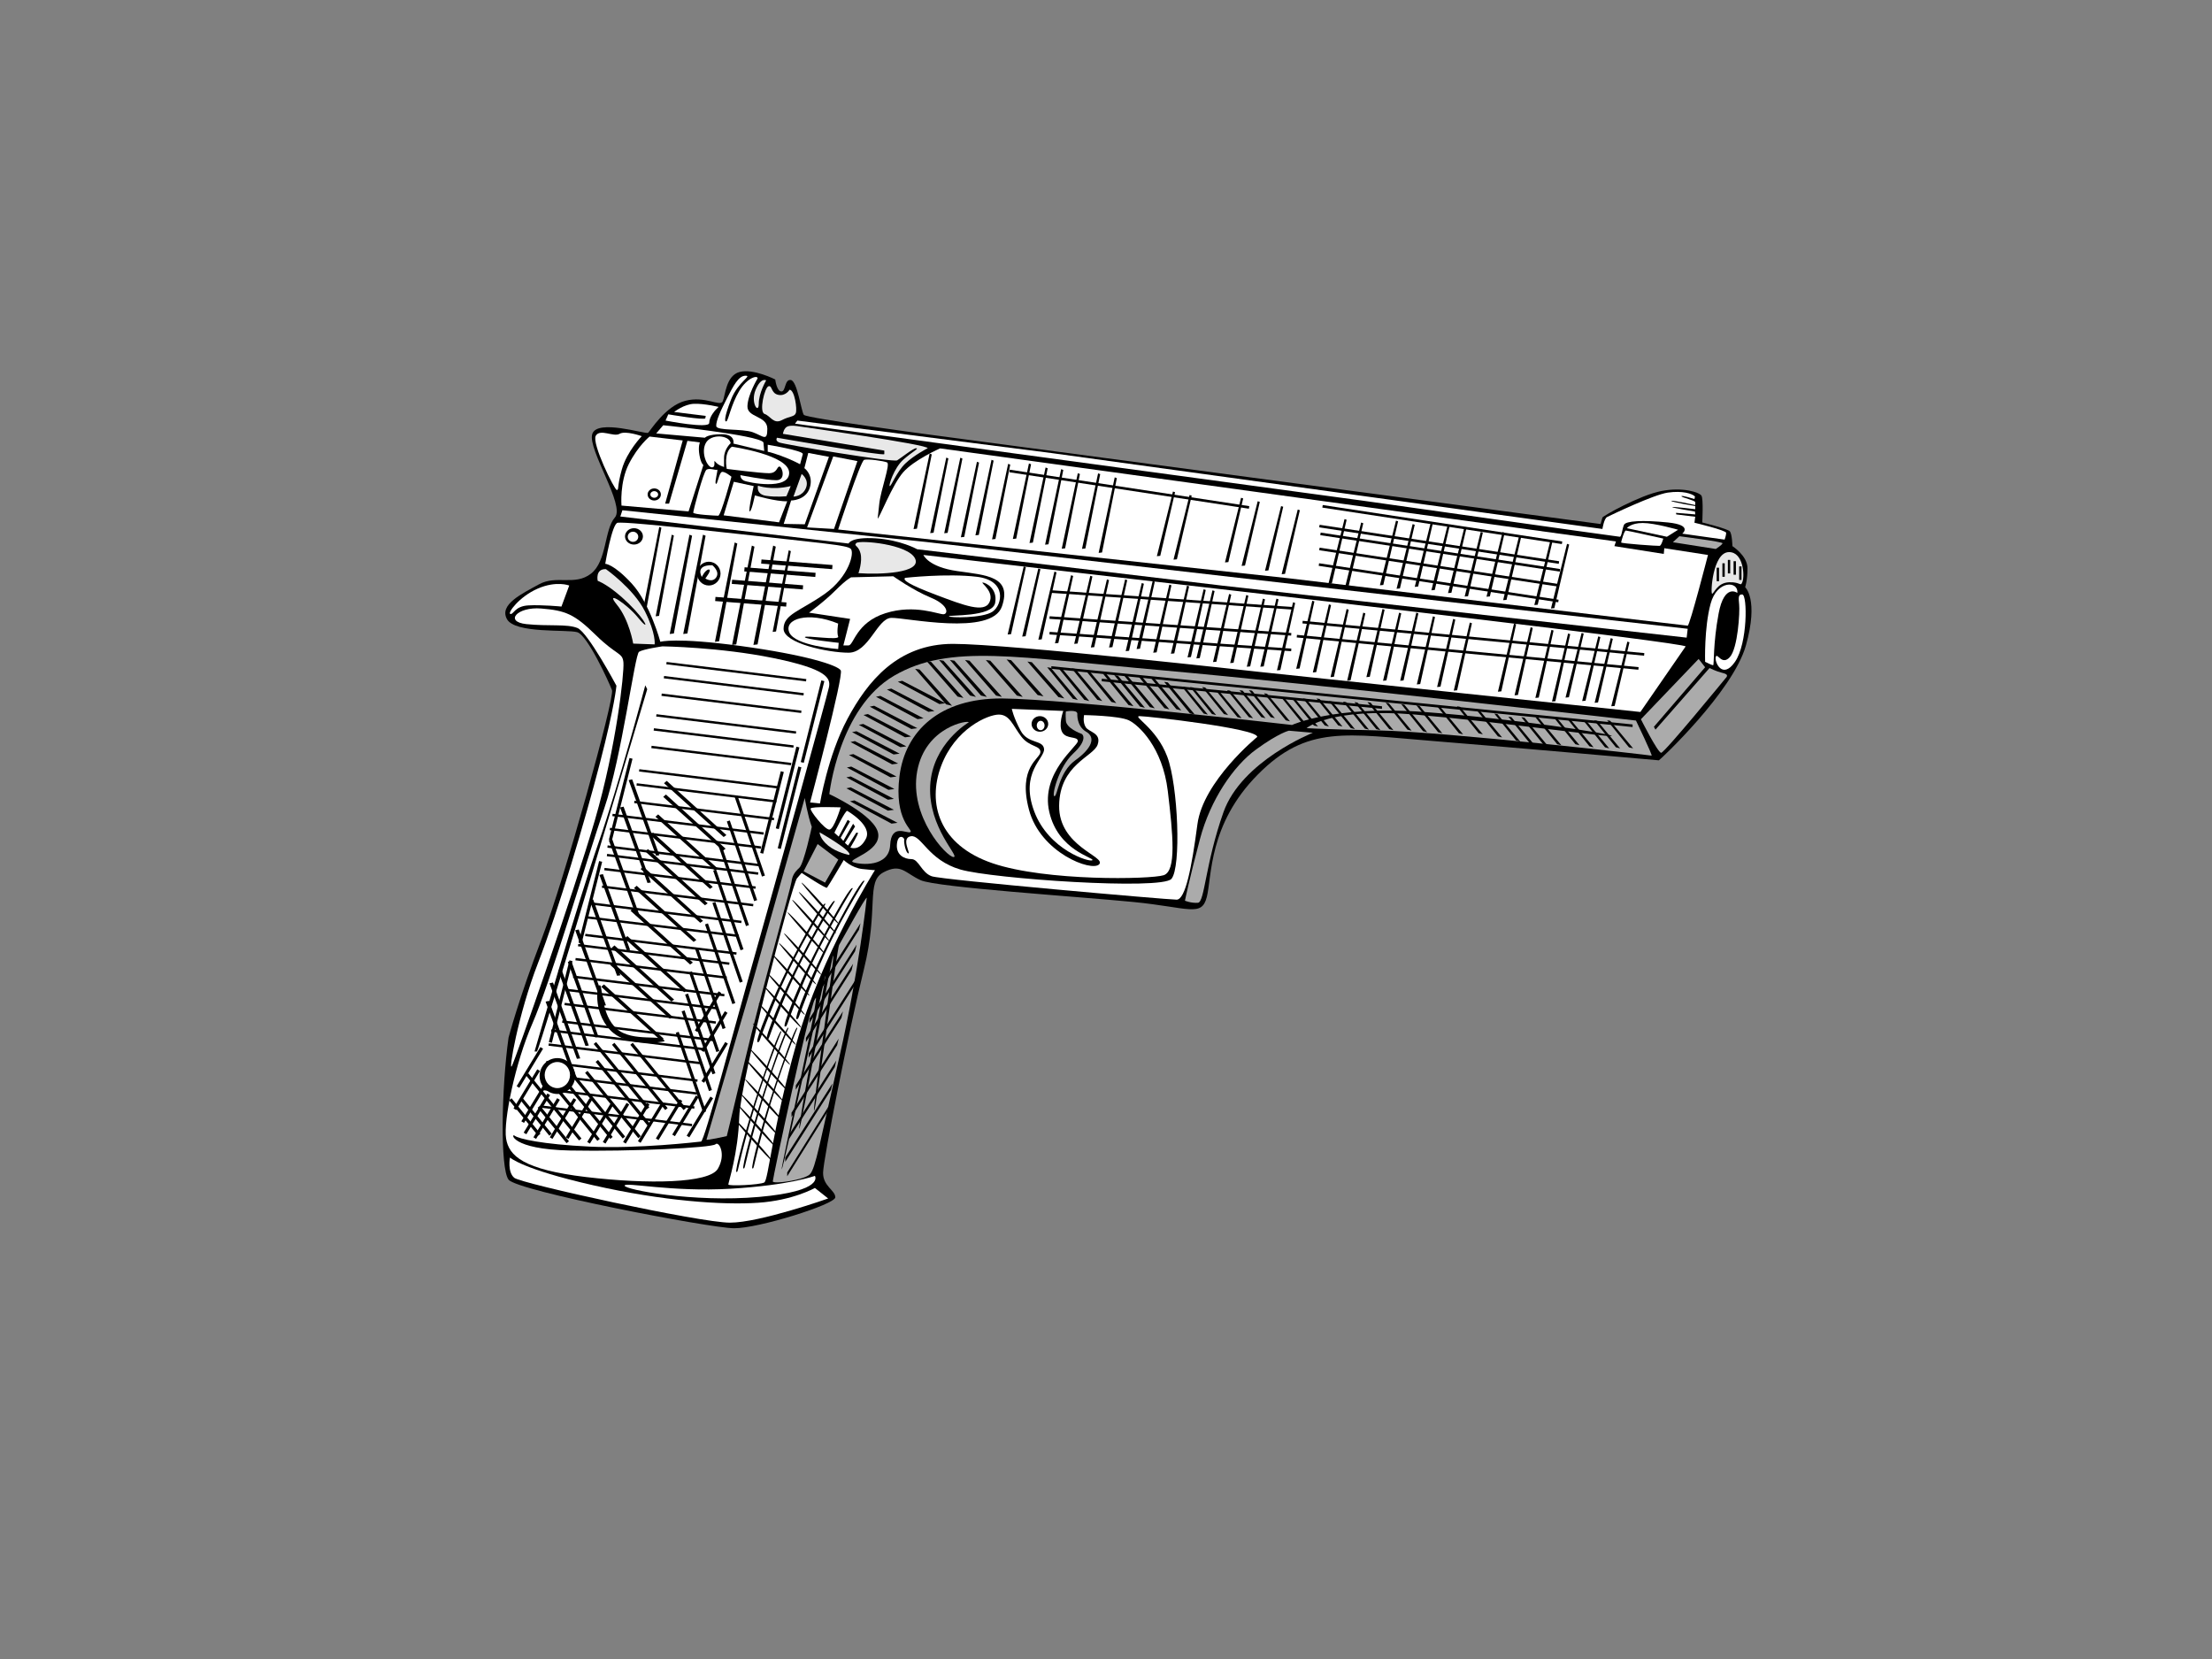 <?xml version="1.0" encoding="utf-8"?>
<!-- Generator: Adobe Illustrator 17.0.0, SVG Export Plug-In . SVG Version: 6.00 Build 0)  -->
<!DOCTYPE svg PUBLIC "-//W3C//DTD SVG 1.1//EN" "http://www.w3.org/Graphics/SVG/1.1/DTD/svg11.dtd">
<svg version="1.1" id="Layer_1" xmlns="http://www.w3.org/2000/svg" xmlns:xlink="http://www.w3.org/1999/xlink" x="0px" y="0px"
	 width="800px" height="600px" viewBox="0 0 800 600" enable-background="new 0 0 800 600" xml:space="preserve">
<rect x="0" y="0" width="800" height="600" fill="#808080" stroke="none"/>
<path d="M626.549,197.513c0,0,5.453,3.479,5.453,7.992c0,4.513-0.846,6.863-0.846,6.863s4.983,4.325,0.282,21.06
	c-4.701,16.735-31.213,41.555-31.495,41.555c-0.282,0-49.546-4.419-81.324-6.957c-31.778-2.538-45.88-5.923-63.743,12.128
	c-17.863,18.051-16.547,36.949-18.427,44.282c-1.88,7.333-6.487,3.76-26.512,1.786c-20.026-1.975-71.265-5.265-76.999-7.898
	c-5.735-2.632-7.051-6.205-13.445-2.821c-6.393,3.385-1.598,12.974-7.051,35.068c-5.453,22.094-14.668,68.632-14.761,73.521
	c-0.094,4.889,4.419,6.393,4.419,8.932c0,2.538-27.83,11.281-36.667,11.188c-8.837-0.094-78.409-13.444-81.511-17.581
	c-3.103-4.137-2.539-33.282,0-51.333c0,0,3.571-13.727,11.939-35.632c8.368-21.905,26.513-87.34,25.479-90.068
	c-1.035-2.727-8.838-19.931-12.598-20.965c-3.761-1.035-22.471,0.564-25.385-4.701c-2.914-5.265,5.265-9.12,11.565-12.598
	c6.299-3.479,12.974,0.658,18.803-3.855c5.829-4.513,4.795-15.982,8.649-20.307c3.855-4.324-9.871-24.538-8.179-30.179
	c1.692-5.641,19.462,0.188,20.214-0.47c0.752-0.658,6.205-9.683,13.444-11.564c7.239-1.881,12.599,2.257,13.538,0.188
	c0.94-2.069,1.128-9.308,6.111-10.624c4.984-1.316,12.881,2.726,12.881,2.726s0.47,4.137,2.163,4.325
	c1.692,0.188,1.129-4.513,3.478-4.137c2.35,0.376,3.761,11.376,4.7,12.598c0.941,1.222,46.068,7.239,46.068,7.239l242.092,32.248
	c0,0,0.47-1.786,0.658-2.35c0.188-0.565,13.537-8.086,21.342-9.59c7.804-1.504,13.727,0.47,14.479,1.692
	c0.752,1.222,0.282,9.684,0.282,9.684s9.12,2.256,9.966,3.196C626.456,193.095,626.549,197.513,626.549,197.513L626.549,197.513z"/>
<path fill="#FFFFFF" d="M613.011,179.556l-0.188,0.94c0,0-4.701-1.504-4.701-1.034c0,0.47,4.983,1.504,4.983,2.162
	c0,0.659,0,1.034,0,1.034s-8.555-1.88-8.649-1.504c-0.094,0.376,8.649,1.88,8.649,1.88v1.128c0,0-8.274-1.034-8.274-0.752
	c0,0.282,8.18,1.599,8.18,1.599l0.094,1.034l-6.957-0.564l0.094,0.564l6.863,0.846l-0.282,2.162c0,0,11.47,2.726,11.47,3.667
	c0,0.94-0.564,2.444-0.564,2.444l-15.324-2.163c0,0,4.042-3.102-5.171-4.042c-9.213-0.941-15.231-0.565-15.889,0.846
	c-0.657,1.41-0.845,4.325-1.504,4.325c-0.658,0-93.076-13.068-93.076-13.068l-205.238-27.829l0.846-1.128l91.948,11.752
	l199.221,27.453c0,0,0.564-3.76,1.692-4.325c1.128-0.564,16.735-8.085,22-8.838C608.499,177.394,611.977,178.522,613.011,179.556
	L613.011,179.556z"/>
<path fill="#ABABAB" d="M607.37,193.941c0,0,15.701,1.974,15.607,2.539c-0.094,0.564-2.444,2.068-2.444,2.068l-15.512-2.444
	L607.37,193.941L607.37,193.941z"/>
<path fill="#FFFFFF" d="M606.901,191.59l-4.043,2.539l-14.478-3.102c0,0,1.41-1.881,5.735-1.881
	C598.439,189.146,606.901,191.59,606.901,191.59L606.901,191.59z"/>
<path fill="#FFFFFF" d="M601.542,194.787c0,0-0.658,2.538-1.316,2.632c-0.658,0.094-13.914-0.846-13.914-1.222
	c0-0.376,1.128-4.325,1.692-4.325C588.567,191.872,601.542,194.787,601.542,194.787L601.542,194.787z"/>
<path fill="#E8E8E8" d="M625.328,199.676c5.213,0,5.64,8.462,4.889,10.624c-0.752,2.162-0.565,0.094-4.889,0.282
	c-4.325,0.188-5.453,4.137-6.111,4.137C618.558,214.718,619.404,199.676,625.328,199.676L625.328,199.676z"/>
<polygon points="628.994,209.735 629.84,209.735 629.84,204.846 628.994,204.846 628.994,209.735 "/>
<polygon points="626.973,207.855 627.819,207.855 627.819,202.966 626.973,202.966 626.973,207.855 "/>
<polygon points="624.904,207.385 625.75,207.385 625.75,202.496 624.904,202.496 624.904,207.385 "/>
<polygon points="622.93,208.607 623.776,208.607 623.776,203.718 622.93,203.718 622.93,208.607 "/>
<polygon points="620.862,210.206 621.708,210.206 621.708,205.317 620.862,205.317 620.862,210.206 "/>
<path fill="#FFFFFF" d="M630.122,215c1.886,0.126,1.975,17.675-2.632,24.35c-4.607,6.675-7.522-0.094-6.958-1.786
	c0.564-1.692,2.162,3.291,5.077,0.094c2.915-3.197,3.666-16.266,3.384-18.991C628.712,215.941,628.712,214.906,630.122,215
	L630.122,215z"/>
<path fill="#FFFFFF" d="M628.336,214.437c0,0-4.701-3.573-6.769,7.427c-2.068,10.999-1.598,18.615-1.974,18.709
	c-0.377,0.094-2.915-1.222-2.915-1.222s-0.377-12.223,1.974-20.966C621.003,209.641,628.807,210.111,628.336,214.437
	L628.336,214.437z"/>
<path fill="#ABABAB" d="M624.011,245.367c0,0-22,26.889-23.222,26.889c-1.222,0-7.333-12.129-7.333-12.129l20.872-21.811l2.35,3.008
	l-18.521,21.529l0.564,1.035l19.555-22.282c0,0,2.444,1.223,4.419,1.693C624.669,243.769,625.139,244.24,624.011,245.367
	L624.011,245.367z"/>
<path fill="#ABABAB" d="M591.67,260.598c0,0,6.205,12.88,5.641,12.692c-0.564-0.188-73.803-8.556-98.529-9.12
	c-24.726-0.565-26.231-0.846-26.231-0.846s8.65-7.522,39.299-4.889c30.649,2.633,71.076,8.461,71.076,7.709
	c0-0.752-35.349-6.205-67.879-8.649c-32.53-2.444-47.761,4.701-47.761,4.701s-81.982-9.402-104.734-9.589
	c-22.752-0.188-35.162,11.846-37.23,28.017c-2.069,16.171,5.077,19.555,3.948,20.307c-1.128,0.752-6.957-3.384-7.333,4.701
	c-0.376,8.085-10.718,7.146-13.35,6.205c-2.632-0.941,9.965-3.761,9.025-10.342c-0.939-6.581-17.675-14.29-17.675-14.29
	s3.385-31.213,23.504-42.872c20.119-11.658,44.188-6.58,97.212-1.88C473.679,247.154,591.67,260.598,591.67,260.598L591.67,260.598z
	"/>
<polygon points="590.447,262.008 590.447,262.948 380.227,241.889 380.227,240.949 590.447,262.008 "/>
<polygon points="499.816,255.428 499.816,256.367 398.466,246.402 398.466,245.461 499.816,255.428 "/>
<polygon points="582.362,260.692 590.636,270.658 589.131,270.282 581.233,260.504 582.362,260.692 "/>
<polygon points="577.661,260.692 585.935,270.658 584.43,270.282 576.533,260.504 577.661,260.692 "/>
<polygon points="573.712,260.692 581.986,270.658 580.482,270.282 572.584,260.504 573.712,260.692 "/>
<polygon points="568.071,260.316 576.345,270.282 574.841,269.905 566.943,260.128 568.071,260.316 "/>
<polygon points="562.995,259.564 571.268,269.529 569.764,269.154 561.867,259.376 562.995,259.564 "/>
<polygon points="556.413,259.564 564.687,269.529 563.183,269.154 555.285,259.376 556.413,259.564 "/>
<polygon points="551.337,259.564 559.61,269.529 558.105,269.154 550.208,259.376 551.337,259.564 "/>
<polygon points="546.636,259.376 554.909,269.342 553.405,268.965 545.508,259.188 546.636,259.376 "/>
<polygon points="541.559,258.248 549.832,268.213 548.328,267.837 540.431,258.06 541.559,258.248 "/>
<polygon points="534.977,256.744 543.251,266.709 541.747,266.333 533.849,256.555 534.977,256.744 "/>
<polygon points="528.02,255.615 536.294,265.581 534.79,265.205 526.893,255.428 528.02,255.615 "/>
<polygon points="520.875,255.615 529.149,265.581 527.644,265.205 519.747,255.428 520.875,255.615 "/>
<polygon points="513.354,255.239 521.628,265.205 520.123,264.829 512.226,255.051 513.354,255.239 "/>
<polygon points="507.901,254.863 516.174,264.829 514.67,264.453 506.773,254.675 507.901,254.863 "/>
<polygon points="502.26,254.299 510.533,264.265 509.029,263.889 501.132,254.111 502.26,254.299 "/>
<polygon points="495.679,254.111 503.952,264.077 502.448,263.701 494.55,253.923 495.679,254.111 "/>
<polygon points="490.978,254.111 499.252,264.077 497.747,263.701 489.85,253.923 490.978,254.111 "/>
<polygon points="486.842,253.923 495.115,263.888 493.611,263.513 485.713,253.735 486.842,253.923 "/>
<polygon points="481.765,253.735 490.038,263.701 488.534,263.324 480.637,253.547 481.765,253.735 "/>
<polygon points="477.252,252.795 485.525,262.761 484.021,262.384 476.124,252.607 477.252,252.795 "/>
<polygon points="472.363,252.795 480.637,262.761 479.132,262.384 471.235,252.607 472.363,252.795 "/>
<polygon points="468.414,252.795 476.688,262.761 475.183,262.384 467.286,252.607 468.414,252.795 "/>
<polygon points="464.842,252.795 473.115,262.761 471.611,262.384 463.714,252.607 464.842,252.795 "/>
<polygon points="458.26,250.915 466.534,260.88 465.03,260.504 457.132,250.726 458.26,250.915 "/>
<polygon points="452.808,249.786 461.081,259.752 459.577,259.376 451.68,249.598 452.808,249.786 "/>
<polygon points="449.423,249.786 457.697,259.752 456.193,259.376 448.295,249.598 449.423,249.786 "/>
<polygon points="444.911,249.786 453.184,259.752 451.68,259.376 443.782,249.598 444.911,249.786 "/>
<polygon points="440.773,249.786 449.047,259.752 447.543,259.376 439.645,249.598 440.773,249.786 "/>
<polygon points="435.885,248.658 444.158,258.624 442.654,258.248 434.757,248.47 435.885,248.658 "/>
<polygon points="431.56,248.658 439.833,258.624 438.33,258.248 430.432,248.47 431.56,248.658 "/>
<polygon points="428.552,248.47 436.825,258.436 435.321,258.06 427.424,248.282 428.552,248.47 "/>
<polygon points="422.361,246.809 432.124,258.436 430.349,257.997 421.03,246.59 422.361,246.809 "/>
<polygon points="417.472,245.305 427.235,256.931 425.46,256.493 416.141,245.085 417.472,245.305 "/>
<polygon points="413.148,244.929 422.911,256.555 421.136,256.117 411.817,244.709 413.148,244.929 "/>
<polygon points="407.883,244.553 417.646,256.18 415.871,255.741 406.552,244.333 407.883,244.553 "/>
<polygon points="404.311,244.365 414.074,255.991 412.298,255.553 402.98,244.145 404.311,244.365 "/>
<polygon points="400.174,243.801 409.937,255.428 408.161,254.989 398.842,243.581 400.174,243.801 "/>
<polygon points="393.969,242.673 403.732,254.299 401.956,253.86 392.638,242.453 393.969,242.673 "/>
<polygon points="388.892,241.92 398.655,253.547 396.879,253.108 387.56,241.701 388.892,241.92 "/>
<polygon points="384.191,241.92 393.954,253.547 392.179,253.108 382.86,241.701 384.191,241.92 "/>
<polygon points="380.055,241.544 389.818,253.171 388.042,252.732 378.723,241.325 380.055,241.544 "/>
<polygon points="373.18,239.504 384.928,252.607 382.792,252.113 371.578,239.257 373.18,239.504 "/>
<polygon points="365.659,238.751 377.407,251.855 375.271,251.361 364.056,238.504 365.659,238.751 "/>
<polygon points="358.137,238.94 369.886,252.042 367.749,251.548 356.535,238.693 358.137,238.94 "/>
<polygon points="350.616,238.94 362.365,252.042 360.228,251.548 349.014,238.693 350.616,238.94 "/>
<polygon points="345.163,238.94 356.911,252.042 354.775,251.548 343.56,238.693 345.163,238.94 "/>
<polygon points="341.214,238.94 352.963,252.042 350.826,251.548 339.612,238.693 341.214,238.94 "/>
<polygon points="336.701,239.316 348.45,252.419 346.313,251.924 335.099,239.068 336.701,239.316 "/>
<polygon points="332.565,242.136 344.313,255.239 342.176,254.745 330.962,241.889 332.565,242.136 "/>
<polygon points="326.3,246.217 341.913,254.338 339.739,254.629 324.713,246.55 326.3,246.217 "/>
<polygon points="322.351,249.037 337.964,257.159 335.79,257.449 320.765,249.371 322.351,249.037 "/>
<polygon points="318.403,251.67 334.016,259.791 331.841,260.082 316.816,252.004 318.403,251.67 "/>
<polygon points="316.146,255.242 331.759,263.364 329.586,263.654 314.56,255.576 316.146,255.242 "/>
<polygon points="313.889,258.251 329.503,266.373 327.329,266.663 312.303,258.585 313.889,258.251 "/>
<polygon points="312.197,261.824 327.81,269.945 325.637,270.236 310.611,262.157 312.197,261.824 "/>
<polygon points="309.753,264.456 325.366,272.578 323.192,272.868 308.166,264.79 309.753,264.456 "/>
<polygon points="309.189,268.029 324.802,276.151 322.628,276.441 307.603,268.362 309.189,268.029 "/>
<polygon points="308.625,272.729 324.238,280.851 322.064,281.142 307.039,273.063 308.625,272.729 "/>
<polygon points="307.873,277.243 323.486,285.363 321.312,285.654 306.287,277.576 307.873,277.243 "/>
<polygon points="307.685,280.815 323.298,288.936 321.125,289.227 306.099,281.148 307.685,280.815 "/>
<polygon points="307.685,284.764 323.298,292.885 321.125,293.175 306.099,285.097 307.685,284.764 "/>
<polygon points="309.001,289.465 324.614,297.586 322.441,297.876 307.415,289.798 309.001,289.465 "/>
<path fill="#FFFFFF" d="M454.688,266.521c0,0-19.557,15.983-21.624,31.59c-2.068,15.606-4.324,27.264-7.521,27.264
	c-3.197,0-84.803-7.145-88.563-8.461c-3.761-1.316-4.701-6.205-7.334-6.205c-2.632,0-5.64-1.504-5.264-5.453
	c0.375-3.949,2.82-2.444,2.632-1.505c-0.188,0.94,0.564,4.701,1.505,4.889c0.94,0.188-2.82-5.641,0.94-6.205
	c3.76-0.565,6.205,8.649,17.863,12.034c11.658,3.385,72.769,7.522,76.341,3.385c3.573-4.137,2.444-33.658-1.505-44.188
	C418.21,263.137,409.372,259,412.193,259C415.013,259,455.064,263.513,454.688,266.521L454.688,266.521z"/>
<path fill="#ABABAB" d="M474.807,265.017c0,0-25.76,10.154-32.342,28.769c-6.581,18.615-6.768,32.53-9.213,32.718
	s-4.701-0.752-4.701-0.752s1.692-8.273,5.453-22.376c3.761-14.103,12.034-26.325,20.307-32.342
	c8.274-6.017,11.847-6.769,11.847-6.769L474.807,265.017L474.807,265.017z"/>
<path fill="#FFFFFF" d="M392.074,258.624c0,0,12.597,0.188,16.17,1.88c3.573,1.692,12.221,9.778,14.103,25.572
	c1.881,15.795,3.197,28.957-1.504,30.461c-4.701,1.504-42.496,2.257-61.862-4.324c-19.368-6.581-23.693-21.624-18.615-35.162
	c5.077-13.538,16.923-18.615,20.871-18.615c3.949,0,5.077,3.949,8.086,7.898c3.009,3.948,6.958,3.196,6.958,5.641
	c0,2.444-8.274,5.264-4.137,20.871c4.137,15.606,22.752,22.564,25.385,19.744c2.632-2.82-14.666-6.393-14.479-21.248
	c0.188-14.854,12.41-17.675,13.914-22c1.504-4.325-3.196-4.514-4.324-6.393C391.509,261.068,392.074,258.624,392.074,258.624
	L392.074,258.624z"/>
<path fill="#FFFFFF" d="M384.552,257.12c0,0-1.88,5.077-0.376,7.709c1.504,2.632,5.641,1.316,5.641,3.196
	c0,1.88-13.539,11.47-10.342,25.573c3.197,14.103,16.359,16.547,15.607,17.487c-0.752,0.94-15.794-3.573-21.06-17.675
	c-5.265-14.102,3.949-19.179,3.573-22.564c-0.376-3.385-5.829-1.692-8.462-6.581c-2.633-4.889-3.197-7.898-3.197-7.898
	L384.552,257.12L384.552,257.12z"/>
<path fill="#ABABAB" d="M389.629,258.06c0,0-0.376,4.513,3.197,6.582c3.573,2.068,2.069,6.017-3.949,10.341
	c-6.017,4.325-6.393,12.974-7.521,12.974c-1.128,0,1.505-10.53,6.769-15.419c5.264-4.889,3.572-6.957,3.008-7.145
	c-0.565-0.188-5.453-2.068-5.641-4.7c-0.188-2.633,0-3.385,0-3.385S389.44,256.556,389.629,258.06L389.629,258.06z"/>
<path d="M373.082,261.821c0,1.557,1.347,2.82,3.009,2.82c1.661,0,3.008-1.263,3.008-2.82c0-1.558-1.347-2.82-3.008-2.82
	C374.429,259,373.082,260.263,373.082,261.821L373.082,261.821z"/>
<path fill="#FFFFFF" d="M374.962,262.384c0,0.934,0.632,1.692,1.41,1.692s1.41-0.758,1.41-1.692c0-0.935-0.632-1.692-1.41-1.692
	S374.962,261.45,374.962,262.384L374.962,262.384z"/>
<path fill="#ABABAB" d="M350.33,261.256c0,0-13.163,7.709-13.915,22.94c-0.752,15.23,10.906,25.76,8.461,25.76
	c-2.444,0-16.17-14.666-13.162-31.025C334.723,262.572,350.706,260.316,350.33,261.256L350.33,261.256z"/>
<path fill="#FFFFFF" d="M617.712,200.71c0,0-6.58,25.572-7.333,25.572c-0.752,0-144.033-17.111-144.033-17.111l-163.212-17.675
	c0,0,8.086-24.82,9.402-25.196c1.316-0.376,6.956,0.376,8.273,0.941c1.316,0.564-2.257,9.777-2.821,15.043
	c-0.564,5.265-0.564,5.265-0.564,5.265s-0.564,0,0,0c0.564,0,5.266-12.222,9.214-16.735c3.949-4.513,13.35-8.649,13.35-8.649
	l244.442,33.658l-0.564,1.692l17.862,2.821l0.188-2.068L617.712,200.71L617.712,200.71z"/>
<path fill="#FFFFFF" d="M610.379,227.411l-0.376,3.197l-167.913-18.804l-110.374-13.162c0,0-6.017-3.384-15.043-3.949
	c-9.026-0.564-9.778,1.881-9.778,1.881l-82.547-9.778l0.752-2.257l109.811,11.47l186.904,21.436L610.379,227.411L610.379,227.411z"
	/>
<path fill="#FFFFFF" d="M609.626,233.804l-16.359,23.692l-137.639-14.479c0,0-90.819-10.154-110.939-10.154
	c-20.12,0-31.026,13.727-38.171,27.077c-7.146,13.35-9.966,30.649-9.966,30.649l-3.573-0.375c0,0,12.222-45.88,11.094-47.76
	c-1.128-1.881-12.786-5.641-36.29-8.838c-23.504-3.197-28.957-1.505-28.957-1.505s-3.76-13.914-10.341-21.06
	c-6.582-7.145-9.59-7.145-9.59-7.145s2.445-14.666,4.513-14.855c2.068-0.188,10.529,0.376,42.683,3.949
	c32.153,3.573,40.05,4.137,41.555,5.453c1.505,1.317-0.564,10.154-9.401,16.359c-8.837,6.205-14.854,7.333-14.854,12.598
	c0,5.265,16.17,8.649,23.504,8.649c7.333,0,10.342-12.41,15.419-12.598c5.077-0.188,36.291,6.769,40.051-4.137
	c3.76-10.906-5.641-11.282-16.171-12.786c-10.53-1.504-12.223-5.829-12.223-5.829L458.26,215
	C458.26,215,610.002,232.487,609.626,233.804L609.626,233.804z"/>
<polygon points="280.57,197.702 273.989,233.052 272.484,233.239 279.63,197.325 280.57,197.702 "/>
<polygon points="272.86,197.702 266.279,233.052 264.775,233.239 271.92,197.325 272.86,197.702 "/>
<polygon points="266.655,196.573 260.074,231.923 258.57,232.111 265.715,196.197 266.655,196.573 "/>
<polygon points="255.186,193.753 248.605,229.103 247.1,229.291 254.245,193.377 255.186,193.753 "/>
<polygon points="250.297,193.753 243.715,229.103 242.211,229.291 249.356,193.377 250.297,193.753 "/>
<polygon points="243.715,193.686 238.359,222.743 237.135,222.898 242.95,193.377 243.715,193.686 "/>
<polygon points="239.203,190.865 233.847,219.923 232.622,220.077 238.437,190.556 239.203,190.865 "/>
<polygon points="286.022,199.327 280.666,228.383 279.442,228.539 285.257,199.018 286.022,199.327 "/>
<polygon points="371.013,205.105 365.657,229.349 364.432,229.479 370.248,204.846 371.013,205.105 "/>
<polygon points="376.279,205.856 370.922,230.102 369.698,230.231 375.514,205.599 376.279,205.856 "/>
<polygon points="382.108,206.985 376.751,231.23 375.527,231.359 381.343,206.726 382.108,206.985 "/>
<polygon points="388.125,208.3 382.768,232.546 381.544,232.675 387.36,208.043 388.125,208.3 "/>
<polygon points="395.082,208.489 389.725,232.734 388.501,232.863 394.317,208.231 395.082,208.489 "/>
<polygon points="401.099,209.805 395.742,234.05 394.518,234.179 400.334,209.547 401.099,209.805 "/>
<polygon points="407.68,209.805 402.323,234.05 401.099,234.179 406.914,209.547 407.68,209.805 "/>
<polygon points="413.697,211.121 408.341,235.366 407.116,235.495 412.931,210.864 413.697,211.121 "/>
<polygon points="417.645,210.369 412.289,234.614 411.065,234.743 416.88,210.111 417.645,210.369 "/>
<polygon points="423.663,211.686 418.307,235.931 417.082,236.06 422.897,211.427 423.663,211.686 "/>
<polygon points="430.056,212.061 424.699,236.306 423.475,236.436 429.291,211.803 430.056,212.061 "/>
<polygon points="436.073,213.378 430.716,237.623 429.492,237.752 435.308,213.12 436.073,213.378 "/>
<polygon points="439.27,213.754 433.914,237.999 432.689,238.128 438.504,213.496 439.27,213.754 "/>
<polygon points="445.287,215.07 439.931,239.315 438.706,239.444 444.522,214.813 445.287,215.07 "/>
<polygon points="451.492,215.446 446.135,239.691 444.911,239.82 450.726,215.188 451.492,215.446 "/>
<polygon points="457.509,216.762 452.152,241.007 450.928,241.137 456.744,216.505 457.509,216.762 "/>
<polygon points="462.398,216.762 457.042,241.007 455.817,241.137 461.632,216.504 462.398,216.762 "/>
<polygon points="468.415,218.078 463.059,242.324 461.834,242.453 467.65,217.821 468.415,218.078 "/>
<polygon points="475.372,217.514 470.016,241.759 468.791,241.889 474.607,217.256 475.372,217.514 "/>
<polygon points="481.389,218.83 476.033,243.076 474.808,243.205 480.624,218.573 481.389,218.83 "/>
<polygon points="487.782,220.523 482.426,244.768 481.201,244.897 487.016,220.265 487.782,220.523 "/>
<polygon points="493.799,221.839 488.443,246.085 487.218,246.214 493.034,221.581 493.799,221.839 "/>
<polygon points="500.756,220.523 495.4,244.768 494.176,244.897 499.991,220.265 500.756,220.523 "/>
<polygon points="506.774,221.839 501.417,246.085 500.193,246.214 506.008,221.581 506.774,221.839 "/>
<polygon points="512.978,221.839 507.622,246.084 506.397,246.213 512.213,221.581 512.978,221.839 "/>
<polygon points="518.995,223.155 513.639,247.4 512.415,247.53 518.23,222.897 518.995,223.155 "/>
<polygon points="526.328,224.095 520.972,248.341 519.748,248.47 525.563,223.837 526.328,224.095 "/>
<polygon points="532.345,225.411 526.989,249.657 525.765,249.786 531.58,225.154 532.345,225.411 "/>
<polygon points="548.328,225.788 542.972,250.033 541.747,250.162 547.563,225.53 548.328,225.788 "/>
<polygon points="554.345,227.104 548.989,251.349 547.765,251.478 553.58,226.846 554.345,227.104 "/>
<polygon points="561.867,228.044 556.51,252.289 555.286,252.418 561.101,227.786 561.867,228.044 "/>
<polygon points="567.884,229.36 562.527,253.606 561.303,253.735 567.119,229.102 567.884,229.36 "/>
<polygon points="572.772,229.159 567.417,252.175 566.192,252.297 572.007,228.915 572.772,229.159 "/>
<polygon points="578.79,230.409 573.434,253.424 572.209,253.547 578.025,230.164 578.79,230.409 "/>
<polygon points="583.302,231.04 577.946,254.055 576.722,254.178 582.537,230.795 583.302,231.04 "/>
<polygon points="589.32,232.289 583.964,255.305 582.739,255.428 588.555,232.045 589.32,232.289 "/>
<polygon points="561.491,195.69 556.135,218.705 554.91,218.828 560.725,195.445 561.491,195.69 "/>
<polygon points="567.508,196.939 562.152,219.955 560.927,220.077 566.742,196.695 567.508,196.939 "/>
<polygon points="544.191,192.681 538.835,215.696 537.611,215.819 543.426,192.436 544.191,192.681 "/>
<polygon points="550.209,193.93 544.852,216.947 543.628,217.068 549.444,193.686 550.209,193.93 "/>
<polygon points="530.278,191.364 524.922,214.38 523.697,214.503 529.513,191.12 530.278,191.364 "/>
<polygon points="536.295,192.614 530.938,215.63 529.714,215.753 535.53,192.37 536.295,192.614 "/>
<polygon points="518.243,189.108 512.887,212.124 511.662,212.246 517.478,188.863 518.243,189.108 "/>
<polygon points="524.26,190.357 518.904,213.374 517.68,213.496 523.495,190.113 524.26,190.357 "/>
<polygon points="505.645,188.544 500.289,211.56 499.064,211.682 504.88,188.3 505.645,188.544 "/>
<polygon points="511.662,189.794 506.307,212.809 505.081,212.932 510.897,189.549 511.662,189.794 "/>
<polygon points="487.03,187.98 481.674,210.996 480.449,211.119 486.265,187.735 487.03,187.98 "/>
<polygon points="493.047,189.229 487.691,212.246 486.467,212.368 492.282,188.985 493.047,189.229 "/>
<polygon points="464.09,183.279 458.734,206.295 457.509,206.417 463.325,183.035 464.09,183.279 "/>
<polygon points="470.107,184.529 464.751,207.545 463.527,207.667 469.342,184.284 470.107,184.529 "/>
<polygon points="449.611,180.271 444.255,203.286 443.031,203.409 448.846,180.026 449.611,180.271 "/>
<polygon points="455.628,181.521 450.272,204.536 449.048,204.659 454.863,181.276 455.628,181.521 "/>
<polygon points="424.979,178.014 419.623,201.03 418.398,201.153 424.214,177.77 424.979,178.014 "/>
<polygon points="430.996,179.264 425.641,202.279 424.416,202.402 430.231,179.019 430.996,179.264 "/>
<polygon points="397.902,171.474 392.546,198.355 391.322,198.499 397.137,171.189 397.902,171.474 "/>
<polygon points="403.92,172.934 398.564,199.815 397.339,199.958 403.154,172.648 403.92,172.934 "/>
<polygon points="384.553,169.97 379.197,196.851 377.972,196.994 383.788,169.684 384.553,169.97 "/>
<polygon points="390.57,171.429 385.214,198.311 383.99,198.453 389.805,171.144 390.57,171.429 "/>
<polygon points="372.895,167.902 367.539,194.782 366.314,194.926 372.129,167.616 372.895,167.902 "/>
<polygon points="378.912,169.361 373.556,196.242 372.331,196.385 378.146,169.075 378.912,169.361 "/>
<polygon points="359.356,166.585 354,193.466 352.775,193.61 358.591,166.3 359.356,166.585 "/>
<polygon points="365.374,168.045 360.018,194.926 358.793,195.069 364.608,167.759 365.374,168.045 "/>
<polygon points="348.074,165.834 342.718,192.714 341.493,192.857 347.309,165.548 348.074,165.834 "/>
<polygon points="354.091,167.293 348.736,194.174 347.511,194.317 353.326,167.007 354.091,167.293 "/>
<polygon points="336.98,164.329 331.624,191.21 330.4,191.353 336.215,164.043 336.98,164.329 "/>
<polygon points="342.998,165.788 337.641,192.67 336.417,192.812 342.232,165.503 342.998,165.788 "/>
<polygon points="477.257,189.798 563.883,202.983 563.741,203.913 477.116,190.727 477.257,189.798 "/>
<polygon points="478.386,182.653 565.011,195.838 564.869,196.768 478.244,183.582 478.386,182.653 "/>
<polygon points="477.634,192.618 564.259,205.804 564.117,206.733 477.492,193.548 477.634,192.618 "/>
<polygon points="477.257,198.071 563.883,211.256 563.741,212.186 477.116,199.001 477.257,198.071 "/>
<polygon points="477.07,203.712 563.695,216.898 563.553,217.827 476.928,204.641 477.07,203.712 "/>
<polygon points="365.191,169.867 451.816,183.052 451.674,183.982 365.049,170.796 365.191,169.867 "/>
<polygon points="380.177,213.475 467.59,219.537 467.525,220.474 380.112,214.413 380.177,213.475 "/>
<polygon points="379.613,222.877 467.026,228.938 466.961,229.876 379.548,223.815 379.613,222.877 "/>
<polygon points="379.613,228.518 467.026,234.579 466.961,235.517 379.548,229.456 379.613,228.518 "/>
<polygon points="469.067,229.607 592.627,241.28 592.538,242.216 468.978,230.543 469.067,229.607 "/>
<polygon points="471.135,224.531 594.695,236.203 594.606,237.139 471.046,225.467 471.135,224.531 "/>
<polygon points="275.285,203.841 300.968,205.848 301.085,204.349 275.403,202.341 275.285,203.841 "/>
<polygon points="269.174,206.661 294.857,208.668 294.974,207.168 269.291,205.161 269.174,206.661 "/>
<polygon points="264.661,211.174 290.344,213.181 290.46,211.682 264.779,209.674 264.661,211.174 "/>
<polygon points="258.645,217.379 284.327,219.386 284.444,217.887 258.762,215.879 258.645,217.379 "/>
<path fill="#E8E8E8" d="M310.467,207.291c0,0,1.504-4.137,0.752-7.146c-0.752-3.008-2.633-2.632-1.505-3.761
	c1.128-1.128,18.804,0.376,21.248,5.641C333.407,207.291,318.177,207.855,310.467,207.291L310.467,207.291z"/>
<path fill="#FFFFFF" d="M327.39,208.983c0,0,15.042-1.692,25.949-0.376c10.906,1.317,9.214,10.154,5.641,12.598
	c-3.573,2.445-15.606,2.257-15.795,1.693c-0.188-0.565,15.794,0.376,16.734-4.889c0.941-5.265-3.573-7.333-4.513-7.333
	c-0.939,0,4.326,3.196,2.445,7.145c-1.881,3.949-9.213,1.128-19.179-2.632C328.706,211.427,326.262,209.735,327.39,208.983
	L327.39,208.983z"/>
<path fill="#FFFFFF" d="M323.065,208.419c0,0,7.146,5.077,13.538,7.709c6.393,2.632,6.393,5.829,4.701,6.017
	c-1.693,0.188-10.342-3.761-21.06-0.376c-10.718,3.384-11.47,11.658-13.35,11.658c-1.88,0-1.88,0-1.88,0l2.444-9.589l-14.854-2.257
	c0,0,5.453-3.948,9.59-8.085c4.136-4.137,5.641-4.7,5.641-4.7L323.065,208.419L323.065,208.419z"/>
<path fill="#FFFFFF" d="M303.134,225.53c0,0-0.564,3.196,0,4.701c0.565,1.504-11.847-0.564-12.034,0.188
	c-0.188,0.752,12.222,2.068,12.222,2.068l-0.188,2.257c0,0-15.607-1.128-17.675-6.017
	C283.391,223.838,292.229,221.017,303.134,225.53L303.134,225.53z"/>
<path fill="#E8E8E8" d="M335.475,162.116c0,0-4.936,2.539-8.038,5.5c-3.102,2.962-5.077,8.18-5.64,8.18
	c-0.564,0,1.551-6.628,4.935-9.59c3.385-2.961,5.641-3.948,4.654-4.09c-0.987-0.14-5.5,3.526-6.91,4.372
	c-1.41,0.846-41.179-5.783-42.73-6.487c-1.552-0.705-0.705-1.692-0.705-1.692s38.781,6.769,38.781,5.923c0-0.846,0-1.269,0-1.269
	l-36.666-6.064c0,0,0.282-2.115,1.692-2.679c1.41-0.564,4.231,0,4.231,0S336.322,160.847,335.475,162.116L335.475,162.116z"/>
<path fill="#E8E8E8" d="M285.553,140.962c1.833,0,2.821,7.051,2.256,8.462c-0.564,1.41-2.115,0.988-5.077,2.538
	c-2.962,1.552-4.089-1.551-6.205-2.256c-2.115-0.705,0-9.59,1.41-10.013c1.41-0.423,0.846,2.539,3.526,3.102
	C284.143,143.36,285.553,140.962,285.553,140.962L285.553,140.962z"/>
<path fill="#E8E8E8" d="M277.092,137.578c0,0-2.679,4.513-2.679,8.462c0,3.949-3.102-0.423-1.128-5.077
	C275.258,136.309,277.092,137.578,277.092,137.578L277.092,137.578z"/>
<path fill="#FFFFFF" d="M273.989,136.873c0,0-3.526,5.783-3.667,10.013c-0.141,4.23,7.193,3.384,7.193,8.179
	c0,4.795-1.41,2.68-5.218,1.27c-3.808-1.41-13.116-0.423-13.256-2.257c-0.141-1.834,1.692-5.782,3.948-10.154
	c2.257-4.371,4.09-8.038,6.628-8.038c2.539,0-2.679,2.116-5.218,8.602c-2.539,6.487-2.397,8.18-1.692,7.898
	c0.705-0.282,1.692-6.064,4.654-11C270.322,136.45,274.131,135.604,273.989,136.873L273.989,136.873z"/>
<path fill="#FFFFFF" d="M258.759,148.296c0,0-2.257,2.398-2.257,4.654c0,2.256-15.795-0.846-15.795-0.846l0.987-2.257
	c0,0,13.256,2.257,13.397,1.41c0.141-0.846,0.141-0.846,0.141-0.846l-11.423-1.41c0,0,3.526-2.821,7.193-2.962
	c3.666-0.141,8.884,1.128,8.884,1.128L258.759,148.296L258.759,148.296z"/>
<polygon fill="#FFFFFF" points="310.091,166.77 301.63,191.308 291.9,190.744 301.348,165.078 310.091,166.77 "/>
<path fill="#FFFFFF" d="M299.796,165.219l-8.743,24.398l-7.615-0.141l2.679-8.462c0,0,5.359,0,6.769-4.654
	c1.41-4.653-1.974-7.051-1.974-7.051l1.41-5.5L299.796,165.219L299.796,165.219z"/>
<path fill="#FFFFFF" d="M290.348,164.232l-0.987,3.667c0,0-3.103-1.693-7.051-3.103c-3.948-1.41-4.654-1.41-4.654-1.41v-2.538
	C277.656,160.847,290.63,162.963,290.348,164.232L290.348,164.232z"/>
<path fill="#FFFFFF" d="M276.105,160.001l0.282,3.102l-11.141-2.679c0,0,0.846-3.385-4.231-3.385c-5.077,0-6.064,1.269-6.064,1.269
	l-17.628-1.552l2.538-2.961C239.861,153.796,274.413,157.322,276.105,160.001L276.105,160.001z"/>
<path fill="#FFFFFF" d="M264.681,161.552c0,0,20.731,2.961,20.731,9.449c0,6.487-14.948,3.526-16.359,2.82
	c-1.41-0.705-1.269-1.975-1.269-1.975s9.307,1.833,12.974,1.833c3.666,0,2.115-4.936,1.128-4.936c-0.988,0-0.706,2.397-3.808,2.397
	c-3.102,0-15.23-1.551-15.23-1.551S261.58,163.808,264.681,161.552L264.681,161.552z"/>
<path fill="#FFFFFF" d="M264.259,160.283c0,0-2.398,2.115-2.398,5.359c0,3.244,0,3.244,0,3.244s-2.115-0.565-3.102-1.833
	c-0.988-1.269,0.423,1.974-1.27,1.974c-1.692,0-4.089-5.218-2.256-8.743C257.066,156.757,263.836,157.322,264.259,160.283
	L264.259,160.283z"/>
<path fill="#FFFFFF" d="M264.541,172.411c0,0-3.808,14.102-4.795,14.102c-0.987,0-9.026-0.423-9.026-1.128
	c0-0.705,3.667-14.808,4.795-15.513c1.128-0.705,3.244,0.282,3.808,0c0.564-0.282-0.987,4.513-0.423,5.077
	c0.564,0.564,1.128-3.808,2.115-4.231C262.002,170.296,264.541,172.411,264.541,172.411L264.541,172.411z"/>
<path fill="#E8E8E8" d="M289.925,171.424c0,0,2.821,1.975,1.552,5.077c-1.269,3.102-4.513,3.102-4.513,3.102L289.925,171.424
	L289.925,171.424z"/>
<path fill="#E8E8E8" d="M285.976,175.796l-1.551,3.667c0,0-3.526,0.423-7.333-0.141c-3.807-0.564-2.961-3.666-2.961-3.666
	S278.925,177.488,285.976,175.796L285.976,175.796z"/>
<path fill="#FFFFFF" d="M284.707,181.295l-2.961,7.616l-20.025-2.538l3.667-12.129l7.192,1.551c0,0-2.115,9.308-1.41,9.167
	c0.705-0.141,1.833-5.782,1.833-5.782S280.759,181.436,284.707,181.295L284.707,181.295z"/>
<path fill="#FFFFFF" d="M253.118,160.001c0,0-0.705,1.551-0.141,4.654c0.564,3.102,1.41,3.526,1.41,3.526l-5.359,16.782
	l-24.256-2.115c0,0-0.705-8.462,2.68-15.09c3.384-6.628,7.474-9.872,7.474-9.872l11.987,1.41l-6.346,22.846h1.41l6.629-22.705
	L253.118,160.001L253.118,160.001z"/>
<path d="M234.22,178.828c0,1.207,1.073,2.186,2.398,2.186c1.324,0,2.397-0.979,2.397-2.186c0-1.208-1.073-2.186-2.397-2.186
	C235.294,176.642,234.22,177.62,234.22,178.828L234.22,178.828z"/>
<path d="M226.041,193.988c0,1.636,1.452,2.962,3.244,2.962c1.792,0,3.243-1.326,3.243-2.962c0-1.635-1.452-2.961-3.243-2.961
	C227.493,191.027,226.041,192.352,226.041,193.988L226.041,193.988z"/>
<path fill="#FFFFFF" d="M227.028,194.129c0,1.012,0.852,1.833,1.904,1.833s1.904-0.821,1.904-1.833c0-1.013-0.852-1.833-1.904-1.833
	S227.028,193.116,227.028,194.129L227.028,194.129z"/>
<path fill="#FFFFFF" d="M235.208,178.828c0,0.662,0.631,1.199,1.41,1.199c0.779,0,1.41-0.537,1.41-1.199
	c0-0.663-0.632-1.199-1.41-1.199C235.839,177.629,235.208,178.165,235.208,178.828L235.208,178.828z"/>
<path d="M252.13,207.456c0,2.375,1.894,4.301,4.231,4.301c2.337,0,4.231-1.926,4.231-4.301c0-2.375-1.893-4.301-4.231-4.301
	C254.024,203.154,252.13,205.08,252.13,207.456L252.13,207.456z"/>
<path fill="#FFFFFF" d="M257.631,204.423c0,0,2.821,2.257,1.41,4.372c-1.41,2.115-3.949,0.423-3.949,0.423s2.539-3.244,1.269-3.244
	c-1.269,0-2.538,2.679-2.538,2.679S251.143,204.283,257.631,204.423L257.631,204.423z"/>
<path fill="#FFFFFF" d="M232.105,157.745c0,0-5.359,5.5-7.193,11.986c-1.833,6.487-0.987,7.474-1.833,7.474
	c-0.846,0-9.167-16.923-7.615-19.602c1.551-2.679,6.487,0.564,8.602-0.705C226.182,155.629,232.105,157.745,232.105,157.745
	L232.105,157.745z"/>
<path fill="#E8E8E8" d="M219.131,205.833c0,0,10.012,7.051,14.102,15.231c4.09,8.179,3.526,11.987,3.526,11.987l-7.756-0.283
	c0,0-1.41-8.602-5.923-14.102c-4.513-5.501,3.526-0.423,7.756,4.795c4.231,5.218,3.384,1.551-3.526-5.218
	c-6.91-6.769-11.141-8.18-11.141-8.18S215.182,205.693,219.131,205.833L219.131,205.833z"/>
<path fill="#FFFFFF" d="M205.875,211.757l-2.821,7.616c0,0-7.051-0.705-11.987-0.423c-4.936,0.282-5.359,3.384-6.487,3.103
	c-1.128-0.282,3.102-6.205,9.872-9.167C201.221,209.924,205.875,211.757,205.875,211.757L205.875,211.757z"/>
<path fill="#FFFFFF" d="M222.939,248c0,0-10.295-19.321-14.103-20.872c-3.808-1.551-10.436-0.564-18.474-1.41
	c-8.038-0.847-3.385-6.346,5.359-5.641c8.743,0.705,11.987,1.974,19.743,9.589c7.756,7.615,9.73,6.206,10.013,10.013
	c0.282,3.807-2.539,30.179-10.295,56.832c-7.756,26.654-28.628,86.166-30.038,88.986c-1.41,2.821,2.115-18.333,9.449-37.23
	c7.333-18.897,17.064-51.756,22.423-72.486C222.374,255.051,222.939,248,222.939,248L222.939,248z"/>
<path fill="#FFFFFF" d="M239.579,233.757c0,0,20.731,0.282,40.051,4.23c19.32,3.949,20.871,7.193,20.166,10.577
	c-0.705,3.385-19.743,72.063-26.936,97.448c-7.192,25.384-18.051,66.705-19.32,66.845c-1.269,0.141-22.845,2.68-40.192,1.833
	c-17.346-0.846-25.807-2.821-27.217-3.949c-1.41-1.128-1.552,4.936,20.166,5.359c21.718,0.423,51.192-0.987,52.462-2.257
	c1.269-1.269,3.948,3.667,0.846,8.885c-3.103,5.218-25.102,5.641-47.666,2.962c-22.563-2.68-27.923-7.616-28.91-13.961
	c-0.987-6.346,3.243-27.218,9.589-41.743c6.346-14.526,19.602-59.089,25.948-77.704c6.346-18.615,11-55.564,12.551-56.551
	C232.669,234.744,239.579,233.757,239.579,233.757L239.579,233.757z"/>
<path fill="#FFFFFF" d="M304.027,291.999c0,0-2.397,8.038-4.089,8.038c-1.692,0-7.051-6.769-6.769-7.615
	C293.45,291.577,304.027,291.999,304.027,291.999L304.027,291.999z"/>
<path fill="#FFFFFF" d="M306.425,293.269c0,0,9.167,5.218,6.769,10.012c-2.397,4.795-5.641,3.244-5.641,3.244
	s3.244-5.359,2.679-5.359c-0.564,0-0.564,0-0.564,0l-2.961,4.654l-1.128-0.987l3.666-5.923l-0.705-0.988l-3.526,6.205L304.027,303
	l3.385-5.923l-0.846-0.564l-3.244,6.064l-1.551-1.41C301.771,301.166,305.719,292.986,306.425,293.269L306.425,293.269z"/>
<path fill="#FFFFFF" d="M305.156,311.038c0,0,2.821,2.821,6.628,3.244c3.808,0.422,4.654,0.422,4.654,0.422
	s-19.32,30.462-28.346,62.474c-9.025,32.013-10.154,49.64-11.705,50.487c-1.552,0.846-12.974,1.41-12.974,0.705
	c0-0.705,3.526-11.141,3.949-24.397c0.423-13.257,19.179-84.333,20.871-86.307c1.692-1.974,1.692-1.974,1.692-1.974
	s8.744,5.782,9.167,5.358C299.515,320.627,305.156,311.038,305.156,311.038L305.156,311.038z"/>
<path fill="#E8E8E8" d="M307.13,309.204c0,0-4.513-0.846-7.615-3.384c-3.102-2.538-3.102-4.795-3.102-4.795
	S308.399,307.794,307.13,309.204L307.13,309.204z"/>
<polygon fill="#ABABAB" points="295.707,305.256 303.182,310.897 298.386,319.218 290.63,315.127 295.707,305.256 "/>
<path fill="#ABABAB" d="M293.592,299.051c0,0-2.821,13.256-4.513,14.808c-1.692,1.552-2.538,2.821-2.821,5.077
	c-0.282,2.257-11,39.91-16.923,64.871c-5.923,24.962-6.487,27.077-6.487,27.077s-7.474,1.692-7.333,1.269
	c0.141-0.422,15.935-54.435,15.935-54.435l19.602-69.102C291.053,288.615,292.041,294.679,293.592,299.051L293.592,299.051z"/>
<path d="M312.63,318.653c0,0-10.154,16.077-17.346,33c-7.192,16.923-6.064,16.923-7.192,16.923c-1.128,0,5.5-16.5,12.692-30.321
	C307.976,324.435,312.348,317.243,312.63,318.653L312.63,318.653z"/>
<path d="M308.399,321.332c0,0-10.154,16.077-17.346,33c-7.192,16.923-6.064,16.923-7.192,16.923c-1.128,0,5.5-16.5,12.692-30.321
	C303.745,327.115,308.117,319.923,308.399,321.332L308.399,321.332z"/>
<path d="M301.912,325.986c0,0-10.154,16.077-17.346,33c-7.193,16.923-6.064,16.923-7.193,16.923c-1.128,0,5.5-16.5,12.692-30.321
	C297.259,331.768,301.63,324.576,301.912,325.986L301.912,325.986z"/>
<path d="M298.528,326.973c0,0-10.154,16.077-17.346,33c-7.192,16.923-6.064,16.923-7.192,16.923s5.5-16.5,12.692-30.321
	C293.874,332.755,298.246,325.564,298.528,326.973L298.528,326.973z"/>
<path d="M288.374,371.822c0,0-6.728,16.348-11.494,33.557c-4.766,17.208-4.019,17.208-4.766,17.208
	c-0.747,0,3.645-16.779,8.411-30.832C285.29,377.702,288.187,370.388,288.374,371.822L288.374,371.822z"/>
<path d="M285.13,371.822c0,0-6.728,16.348-11.494,33.557c-4.766,17.208-4.019,17.208-4.766,17.208
	c-0.748,0,3.644-16.779,8.41-30.832C282.046,377.702,284.944,370.388,285.13,371.822L285.13,371.822z"/>
<path d="M282.591,373.091c0,0-6.728,16.348-11.494,33.557c-4.766,17.209-4.018,17.209-4.766,17.209s3.644-16.779,8.41-30.832
	C279.508,378.971,282.405,371.657,282.591,373.091L282.591,373.091z"/>
<path d="M288.938,322.602c0.83,0.166,14.103,14.948,13.397,14.948C301.63,337.55,288.233,322.461,288.938,322.602L288.938,322.602z"
	/>
<path d="M289.925,319.218c0.83,0.166,14.103,14.948,13.397,14.948C302.617,334.166,289.22,319.076,289.925,319.218L289.925,319.218z
	"/>
<path d="M286.54,325.422c0.83,0.166,14.103,14.948,13.397,14.948C299.233,340.371,285.835,325.281,286.54,325.422L286.54,325.422z"
	/>
<path d="M284.848,329.935c0.83,0.166,14.103,14.948,13.397,14.948C297.541,344.883,284.143,329.794,284.848,329.935L284.848,329.935
	z"/>
<path d="M283.579,337.55c0.83,0.166,14.102,14.949,13.397,14.949C296.271,352.499,282.874,337.41,283.579,337.55L283.579,337.55z"/>
<path d="M281.746,341.076c0.83,0.166,14.103,14.949,13.398,14.949C294.438,356.025,281.041,340.935,281.746,341.076L281.746,341.076
	z"/>
<path d="M279.348,345.166c0.83,0.166,14.102,14.948,13.397,14.948C292.041,360.114,278.643,345.025,279.348,345.166L279.348,345.166
	z"/>
<path d="M277.656,352.076c0.83,0.166,14.103,14.948,13.398,14.948C290.348,367.024,276.951,351.935,277.656,352.076L277.656,352.076
	z"/>
<path d="M276.387,356.729c0.83,0.166,14.103,14.949,13.398,14.949C289.079,371.678,275.681,356.589,276.387,356.729L276.387,356.729
	z"/>
<path d="M274.413,362.935c0.83,0.166,14.103,14.948,13.397,14.948C287.105,377.883,273.707,362.793,274.413,362.935L274.413,362.935
	z"/>
<path d="M272.297,370.127c0.83,0.166,14.103,14.949,13.397,14.949C284.989,385.076,271.592,369.986,272.297,370.127L272.297,370.127
	z"/>
<path d="M271.31,379.435c0.83,0.166,14.102,14.948,13.397,14.948C284.002,394.383,270.605,379.294,271.31,379.435L271.31,379.435z"
	/>
<path d="M269.759,383.242c0.83,0.166,14.103,14.948,13.397,14.948C282.451,398.191,269.053,383.101,269.759,383.242L269.759,383.242
	z"/>
<path d="M269.477,390.294c0.83,0.166,14.103,14.948,13.397,14.948C282.169,405.242,268.772,390.152,269.477,390.294L269.477,390.294
	z"/>
<path d="M267.995,395.648c0.83,0.166,14.102,14.949,13.397,14.949C280.687,410.597,267.29,395.508,267.995,395.648L267.995,395.648z
	"/>
<path d="M267.008,399.738c0.83,0.166,14.102,14.948,13.397,14.948C279.699,414.687,266.303,399.597,267.008,399.738L267.008,399.738
	z"/>
<path d="M265.879,404.956c0.83,0.166,14.103,14.948,13.397,14.948C278.572,419.904,265.174,404.815,265.879,404.956L265.879,404.956
	z"/>
<path fill="#ABABAB" d="M313.476,324.717c0,0-2.821,26.512-9.872,57.397c-7.051,30.884-8.602,40.474-10.717,42.589
	c-2.115,2.115-13.397,3.667-13.397,2.539c0-1.128,12.974-62.051,15.372-66.282c2.398-4.231-12.833,62.615-12.128,61.91
	c0.705-0.705,15.09-68.115,15.795-69.948c0.705-1.833-10.295,56.128-9.449,55.282c0.846-0.846,11.564-61.91,12.269-62.615
	c0.705-0.705-7.756,57.115-6.91,56.128c0.846-0.987,8.32-58.807,9.025-59.935C304.169,340.653,313.194,324.012,313.476,324.717
	L313.476,324.717z"/>
<polygon points="307.976,350.948 291.476,376.896 291.476,375.345 308.54,348.55 307.976,350.948 "/>
<polygon points="309.245,344.038 292.745,369.986 292.745,368.435 309.81,341.64 309.245,344.038 "/>
<polygon points="310.655,336.281 294.156,362.23 294.156,360.678 311.22,333.884 310.655,336.281 "/>
<polygon points="308.963,356.589 292.463,382.537 292.463,380.986 309.528,354.191 308.963,356.589 "/>
<polygon points="304.309,368.153 287.809,394.101 287.809,392.55 304.874,365.755 304.309,368.153 "/>
<polygon points="302.758,378.025 286.258,403.973 286.258,402.421 303.322,375.627 302.758,378.025 "/>
<polygon points="301.912,385.922 285.412,411.87 285.412,410.318 302.476,383.524 301.912,385.922 "/>
<polygon points="300.502,394.242 284.002,420.19 284.002,418.639 301.066,391.844 300.502,394.242 "/>
<polygon points="299.162,402.3 284.707,425.408 284.707,424.027 299.656,400.165 299.162,402.3 "/>
<path fill="#FFFFFF" d="M294.72,425.267c0,0,3.666,5.5-20.167,7.615c-23.833,2.115-48.794-2.679-48.653-4.09
	c0.141-1.41,16.923,2.397,38.359,1.128C285.695,428.652,294.72,425.267,294.72,425.267L294.72,425.267z"/>
<path fill="#FFFFFF" d="M294.72,429.639l4.795,3.807c0,0-24.68,8.744-35.538,8.744c-10.859,0-75.448-14.103-77.987-16.218
	c-2.539-2.115-1.551-7.333-1.551-7.333s4.513,4.231,30.038,10.012c25.525,5.782,46.961,7.193,59.653,6.346
	C286.822,434.152,294.72,429.639,294.72,429.639L294.72,429.639z"/>
<polygon points="240.986,240.248 291.518,246.439 291.621,245.599 241.089,239.407 240.986,240.248 "/>
<polygon points="240.07,245.324 290.601,251.515 290.704,250.675 240.172,244.485 240.07,245.324 "/>
<polygon points="239.224,251.67 289.755,257.862 289.858,257.022 239.326,250.83 239.224,251.67 "/>
<polygon points="237.319,259.145 287.851,265.335 287.954,264.496 237.422,258.305 237.319,259.145 "/>
<polygon points="236.403,264.222 286.935,270.412 287.037,269.572 236.506,263.382 236.403,264.222 "/>
<polygon points="235.557,270.567 286.089,276.759 286.191,275.919 235.659,269.728 235.557,270.567 "/>
<polygon points="231.115,279.029 281.646,285.22 281.749,284.38 231.217,278.19 231.115,279.029 "/>
<polygon points="230.198,284.106 280.73,290.297 280.832,289.457 230.3,283.266 230.198,284.106 "/>
<polygon points="229.352,290.452 279.884,296.643 279.986,295.803 229.455,289.612 229.352,290.452 "/>
<polygon points="221.459,295.161 276.147,301.861 276.249,301.022 221.561,294.321 221.459,295.161 "/>
<polygon points="220.519,300.235 275.205,306.935 275.308,306.095 220.621,299.395 220.519,300.235 "/>
<polygon points="219.667,306.58 274.354,313.28 274.456,312.44 219.769,305.741 219.667,306.58 "/>
<polygon points="219.471,309.662 274.159,316.362 274.261,315.522 219.574,308.822 219.471,309.662 "/>
<polygon points="218.531,314.736 273.218,321.436 273.321,320.596 218.634,313.896 218.531,314.736 "/>
<polygon points="217.68,321.081 272.366,327.782 272.469,326.942 217.781,320.241 217.68,321.081 "/>
<polygon points="213.407,327.149 268.095,333.849 268.197,333.009 213.51,326.309 213.407,327.149 "/>
<polygon points="212.467,332.223 267.154,338.923 267.257,338.083 212.57,331.383 212.467,332.223 "/>
<polygon points="211.615,338.568 266.303,345.269 266.405,344.429 211.718,337.728 211.615,338.568 "/>
<polygon points="209.035,342.238 263.723,348.939 263.826,348.099 209.138,341.398 209.035,342.238 "/>
<polygon points="208.095,347.312 262.782,354.013 262.885,353.173 208.197,346.472 208.095,347.312 "/>
<polygon points="207.243,353.658 261.931,360.358 262.033,359.518 207.346,352.818 207.243,353.658 "/>
<polygon points="205.087,358.456 259.774,365.157 259.877,364.317 205.189,357.616 205.087,358.456 "/>
<polygon points="204.147,363.53 258.834,370.23 258.936,369.391 204.249,362.69 204.147,363.53 "/>
<polygon points="203.295,369.875 257.982,376.575 258.084,375.736 203.398,369.036 203.295,369.875 "/>
<polygon points="199.305,373.123 253.993,379.823 254.095,378.983 199.407,372.283 199.305,373.123 "/>
<polygon points="198.364,378.197 253.052,384.896 253.154,384.057 198.467,377.357 198.364,378.197 "/>
<polygon points="197.513,384.542 252.2,391.242 252.303,390.403 197.615,383.702 197.513,384.542 "/>
<polygon points="197.331,389.2 252.018,395.9 252.121,395.06 197.433,388.36 197.331,389.2 "/>
<polygon points="196.39,394.273 251.077,400.974 251.18,400.134 196.493,393.433 196.39,394.273 "/>
<polygon points="195.539,400.619 250.226,407.319 250.328,406.479 195.641,399.779 195.539,400.619 "/>
<path d="M234.08,249.269c0,0-39.063,131.012-39.91,131.012c-0.846,0-0.846,0-0.846,0s15.654-54.012,23.128-75.447
	c7.474-21.436,16.923-56.974,16.923-56.974L234.08,249.269L234.08,249.269z"/>
<polygon points="254.285,402.343 255.352,401.978 245.464,373.166 244.396,373.532 254.285,402.343 "/>
<polygon points="256.4,394.588 257.467,394.221 247.579,365.41 246.512,365.776 256.4,394.588 "/>
<polygon points="257.669,388.523 258.736,388.157 248.848,359.346 247.781,359.712 257.669,388.523 "/>
<polygon points="259.08,380.485 260.147,380.119 250.258,351.308 249.191,351.673 259.08,380.485 "/>
<polygon points="261.336,372.165 262.403,371.798 252.515,342.987 251.448,343.353 261.336,372.165 "/>
<polygon points="264.862,363.139 265.929,362.773 256.04,333.961 254.973,334.328 264.862,363.139 "/>
<polygon points="267.541,355.383 268.608,355.017 258.72,326.205 257.653,326.571 267.541,355.383 "/>
<polygon points="267.823,343.678 268.89,343.311 259.002,314.5 257.935,314.867 267.823,343.678 "/>
<polygon points="269.798,334.934 270.865,334.568 260.976,305.757 259.909,306.123 269.798,334.934 "/>
<polygon points="272.759,325.909 273.826,325.542 263.938,296.731 262.87,297.097 272.759,325.909 "/>
<polygon points="275.58,317.024 276.647,316.658 266.758,287.847 265.691,288.213 275.58,317.024 "/>
<polygon points="274.938,308.464 276.031,308.739 283.477,279.202 282.382,278.926 274.938,308.464 "/>
<polygon points="280.579,299.579 281.672,299.854 289.118,270.318 288.023,270.042 280.579,299.579 "/>
<polygon points="281.283,306.772 282.377,307.047 289.823,277.51 288.729,277.234 281.283,306.772 "/>
<polygon points="289.604,275.605 290.698,275.881 298.143,246.343 297.049,246.068 289.604,275.605 "/>
<polygon points="220.22,303.669 221.314,303.945 228.759,274.407 227.665,274.132 220.22,303.669 "/>
<polygon points="209.24,340.94 210.334,341.215 217.779,311.678 216.685,311.402 209.24,340.94 "/>
<polygon points="198.502,376.861 199.597,377.136 207.041,347.599 205.947,347.323 198.502,376.861 "/>
<polygon points="233.957,401.187 234.832,400.474 215.587,376.862 214.712,377.575 233.957,401.187 "/>
<polygon points="240.585,401.469 241.459,400.756 222.215,377.144 221.34,377.857 240.585,401.469 "/>
<polygon points="247.213,401.469 248.088,400.756 228.843,377.144 227.968,377.857 247.213,401.469 "/>
<polygon points="234.662,407.673 235.537,406.961 216.292,383.349 215.417,384.062 234.662,407.673 "/>
<polygon points="230.855,411.622 231.729,410.91 212.484,387.298 211.61,388.01 230.855,411.622 "/>
<polygon points="225.213,411.764 226.088,411.05 206.843,387.439 205.968,388.152 225.213,411.764 "/>
<polygon points="220.701,411.904 221.575,411.191 202.331,387.58 201.456,388.292 220.701,411.904 "/>
<polygon points="216.047,412.609 216.922,411.897 197.677,388.285 196.802,388.997 216.047,412.609 "/>
<polygon points="209.419,412.469 210.294,411.755 191.049,388.144 190.174,388.857 209.419,412.469 "/>
<polygon points="204.906,413.456 205.78,412.742 195.325,399.915 194.45,400.628 204.906,413.456 "/>
<polygon points="198.678,410.743 199.552,410.03 189.097,397.202 188.222,397.915 198.678,410.743 "/>
<polygon points="194.588,410.743 195.463,410.03 185.008,397.202 184.133,397.915 194.588,410.743 "/>
<polygon points="185.726,400.882 186.691,401.467 195.279,387.321 194.314,386.735 185.726,400.882 "/>
<polygon points="186.855,392.843 187.819,393.428 196.407,379.282 195.443,378.697 186.855,392.843 "/>
<polygon points="188.547,405.535 189.511,406.12 198.099,391.975 197.135,391.389 188.547,405.535 "/>
<polygon points="189.393,409.624 190.358,410.21 198.946,396.064 197.981,395.478 189.393,409.624 "/>
<polygon points="192.919,411.317 193.883,411.902 202.471,397.757 201.507,397.171 192.919,411.317 "/>
<polygon points="198.842,411.317 199.806,411.902 208.394,397.757 207.43,397.171 198.842,411.317 "/>
<polygon points="204.623,411.317 205.588,411.902 214.177,397.757 213.212,397.171 204.623,411.317 "/>
<polygon points="212.38,413.009 213.344,413.595 221.933,399.449 220.968,398.864 212.38,413.009 "/>
<polygon points="218.021,413.009 218.985,413.595 227.573,399.449 226.609,398.864 218.021,413.009 "/>
<polygon points="225.354,413.009 226.319,413.595 234.907,399.449 233.942,398.864 225.354,413.009 "/>
<polygon points="230.713,412.727 231.678,413.313 240.266,399.167 239.301,398.581 230.713,412.727 "/>
<polygon points="237.2,411.74 238.164,412.325 246.753,398.18 245.789,397.594 237.2,411.74 "/>
<polygon points="243.123,410.33 244.088,410.915 252.676,396.77 251.711,396.184 243.123,410.33 "/>
<polygon points="248.341,410.753 249.306,411.338 257.894,397.193 256.929,396.607 248.341,410.753 "/>
<polygon points="253.7,391.01 254.664,391.595 263.253,377.45 262.288,376.863 253.7,391.01 "/>
<polygon points="253.559,379.868 254.524,380.454 263.112,366.308 262.147,365.722 253.559,379.868 "/>
<polygon points="251.303,372.676 252.267,373.261 260.855,359.116 259.891,358.531 251.303,372.676 "/>
<path d="M195.157,389.165c0,3.582,2.873,6.487,6.417,6.487s6.416-2.904,6.416-6.487c0-3.583-2.873-6.487-6.416-6.487
	S195.157,385.582,195.157,389.165L195.157,389.165z"/>
<path fill="#FFFFFF" d="M196.99,388.812c0,2.61,2.052,4.724,4.583,4.724c2.531,0,4.584-2.115,4.584-4.724
	c0-2.609-2.052-4.724-4.584-4.724C199.042,384.088,196.99,386.203,196.99,388.812L196.99,388.812z"/>
<path d="M240.284,376.614c0,0-13.397,2.679-19.743-4.231c-6.346-6.91-4.513-16.641-3.526-16.077
	c0.987,0.564,0.301,10.752,6.064,15.795C228.843,377.144,240.284,373.794,240.284,376.614L240.284,376.614z"/>
<polygon points="226.887,338.537 248.464,358.14 247.477,358.845 225.9,339.384 226.887,338.537 "/>
<polygon points="229.002,328.525 250.579,348.127 249.592,348.832 228.015,329.371 229.002,328.525 "/>
<polygon points="230.272,320.345 251.848,339.948 250.861,340.653 229.285,321.192 230.272,320.345 "/>
<polygon points="232.669,313.435 254.246,333.037 253.259,333.743 231.682,314.282 232.669,313.435 "/>
<polygon points="234.361,307.089 255.939,326.691 254.951,327.396 233.374,307.935 234.361,307.089 "/>
<polygon points="236.195,301.166 257.771,320.768 256.784,321.473 235.208,302.012 236.195,301.166 "/>
<polygon points="238.028,294.538 259.605,314.14 258.618,314.845 237.041,295.384 238.028,294.538 "/>
<polygon points="240.849,287.346 262.425,306.948 261.438,307.654 239.861,288.192 240.849,287.346 "/>
<polygon points="241.131,282.41 262.707,302.012 261.72,302.717 240.144,283.256 241.131,282.41 "/>
<polygon points="222.234,341.922 243.81,361.525 242.823,362.23 221.246,342.768 222.234,341.922 "/>
<polygon points="221.669,348.127 243.246,367.729 242.259,368.435 220.682,348.974 221.669,348.127 "/>
<polygon points="218.426,356.025 240.002,375.627 239.015,376.332 217.438,356.871 218.426,356.025 "/>
<polygon points="206.632,347.584 216.473,375.024 215.27,375.183 205.364,347.867 206.632,347.584 "/>
<polygon points="203.107,350.686 212.948,378.127 211.744,378.286 201.838,350.97 203.107,350.686 "/>
<polygon points="200.004,355.34 209.845,382.78 208.643,382.939 198.736,355.624 200.004,355.34 "/>
<polygon points="198.594,361.968 208.435,389.408 207.232,389.568 197.326,362.252 198.594,361.968 "/>
<polygon points="209.312,336.161 219.152,363.601 217.95,363.76 208.043,336.444 209.312,336.161 "/>
<polygon points="214.53,325.302 224.37,352.742 223.168,352.901 213.261,325.586 214.53,325.302 "/>
<polygon points="218.056,316.135 227.896,343.576 226.693,343.734 216.787,316.419 218.056,316.135 "/>
<polygon points="221.44,303.584 231.28,331.025 230.078,331.183 220.172,303.868 221.44,303.584 "/>
<polygon points="225.53,291.738 235.37,319.179 234.167,319.337 224.261,292.021 225.53,291.738 "/>
<polygon points="228.633,281.866 238.473,309.307 237.27,309.466 227.364,282.15 228.633,281.866 "/>
</svg>
